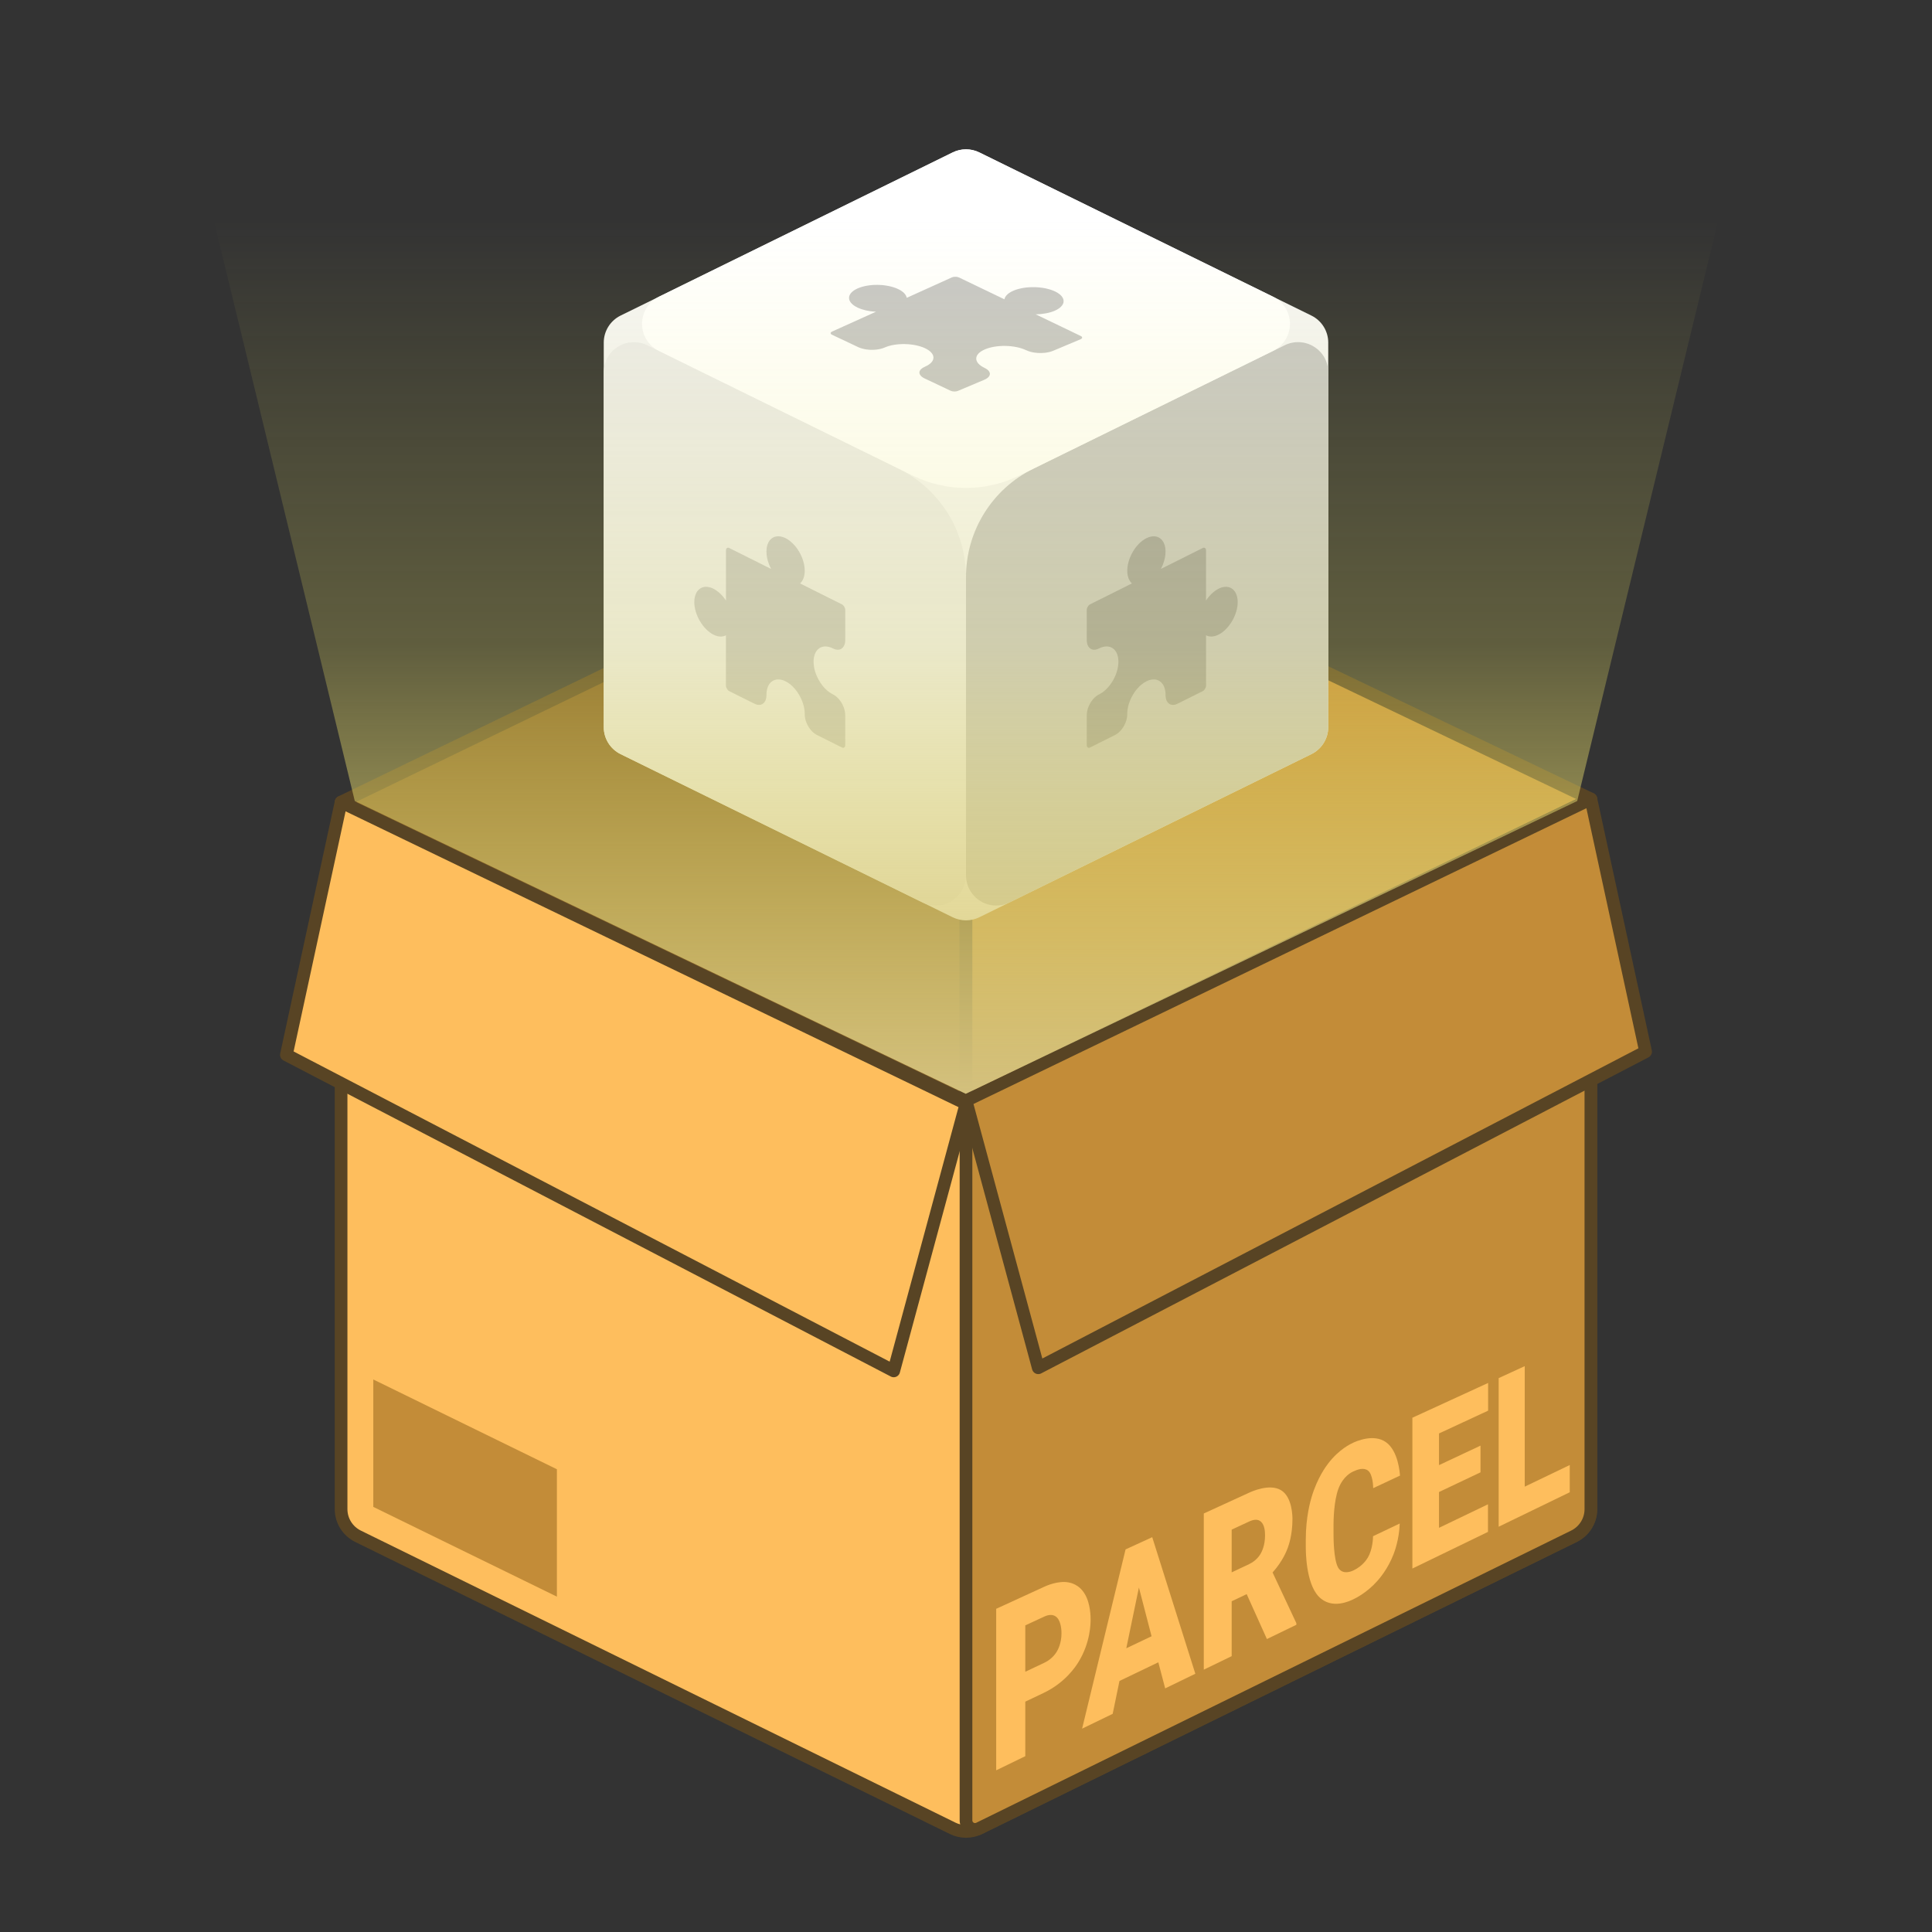 <?xml version="1.0" encoding="UTF-8" standalone="no"?><!DOCTYPE svg PUBLIC "-//W3C//DTD SVG 1.1//EN" "http://www.w3.org/Graphics/SVG/1.1/DTD/svg11.dtd"><svg width="100%" height="100%" viewBox="0 0 64 64" version="1.1" xmlns="http://www.w3.org/2000/svg" xmlns:xlink="http://www.w3.org/1999/xlink" xml:space="preserve" xmlns:serif="http://www.serif.com/" style="fill-rule:evenodd;clip-rule:evenodd;stroke-linecap:round;stroke-linejoin:round;stroke-miterlimit:1.5;"><rect x="0" y="0" width="64" height="64" fill="#333333" stroke="none"/><g><g><g><g><path d="M52.7,26.5l-0,23.492c-0,0.381 -0.217,0.729 -0.559,0.898c-2.987,1.467 -17.026,8.362 -19.701,9.676c-0.278,0.137 -0.603,0.137 -0.881,0c-2.675,-1.314 -16.714,-8.209 -19.701,-9.676c-0.342,-0.169 -0.559,-0.517 -0.559,-0.898c0,-3.463 0,-20.287 0,-23.095l0.359,-0.225c2.378,1.145 15.899,7.65 19.474,9.37c0.548,0.264 1.187,0.264 1.735,-0c3.908,-1.881 19.699,-9.48 19.832,-9.544c0,-0.001 0,-0.001 0.001,-0.001c-0,0 -0,0.003 -0,0.003Z" style="fill:#febe5d;stroke:#584424;stroke-width:0.42px;"/><path d="M52.7,26.497l-0,23.495c-0,0.381 -0.217,0.729 -0.559,0.898c-2.99,1.468 -17.056,8.377 -19.709,9.68c-0.093,0.046 -0.203,0.041 -0.291,-0.014c-0.088,-0.055 -0.141,-0.151 -0.141,-0.255c-0,-3.413 -0,-23.813 -0,-23.813l20.7,-9.991l-0,0Z" style="fill:#c38c38;stroke:#584424;stroke-width:0.42px;"/><path d="M32,16.558l-0,19.93l20.7,-10.02l-20.7,-9.91" style="fill:#c38c38;stroke:#584424;stroke-width:0.42px;"/><path d="M11.299,26.571l20.701,-10.013l-0.008,19.93l-20.693,-9.917Z" style="fill:#805c25;stroke:#584424;stroke-width:0.42px;"/></g><path d="M18.448,48.671l-0,4.22l-6.082,-2.973l0,-4.221l6.082,2.974Z" style="fill:#c38c38;"/></g><g><path d="M20,11.35c-0,-0.381 0.217,-0.729 0.559,-0.897c2.053,-1.009 9.155,-4.498 11,-5.404c0.278,-0.137 0.604,-0.137 0.882,-0c1.845,0.906 8.946,4.395 11,5.404c0.342,0.168 0.559,0.516 0.559,0.897c-0,2.317 -0,10.418 -0,12.735c-0,0.381 -0.217,0.729 -0.559,0.897c-2.054,1.009 -9.155,4.497 -11,5.404c-0.278,0.136 -0.604,0.136 -0.882,-0c-1.845,-0.907 -8.947,-4.395 -11,-5.404c-0.342,-0.168 -0.559,-0.516 -0.559,-0.897c-0,-2.317 -0,-10.418 -0,-12.735Z" style="fill:#f4f4f4;"/><path d="M20,12.333c-0,-0.345 0.178,-0.666 0.471,-0.848c0.293,-0.183 0.66,-0.201 0.97,-0.049c2.065,1.015 5.887,2.892 8.322,4.088c1.369,0.672 2.237,2.065 2.237,3.59c-0,2.859 -0,7.463 -0,9.883c-0,0.345 -0.178,0.666 -0.472,0.849c-0.293,0.182 -0.659,0.201 -0.969,0.048c-2.658,-1.305 -8.222,-4.038 -10,-4.912c-0.342,-0.168 -0.559,-0.516 -0.559,-0.897c-0,-2.056 -0,-8.672 -0,-11.752Z" style="fill:#ebebeb;"/><path d="M44,12.333c-0,-0.345 -0.178,-0.666 -0.472,-0.848c-0.293,-0.183 -0.659,-0.201 -0.969,-0.049c-2.066,1.015 -5.888,2.892 -8.323,4.088c-1.369,0.672 -2.236,2.065 -2.236,3.59c-0,2.859 -0,7.463 -0,9.883c-0,0.345 0.178,0.666 0.471,0.849c0.293,0.182 0.66,0.201 0.97,0.048c2.657,-1.305 8.221,-4.038 10,-4.912c0.342,-0.168 0.559,-0.516 0.559,-0.897c-0,-2.056 -0,-8.672 -0,-11.752Z" style="fill:#c7c7c7;"/><path d="M21.827,11.624c-0.342,-0.168 -0.559,-0.516 -0.559,-0.897c-0,-0.382 0.217,-0.73 0.559,-0.898c2.845,-1.397 8.171,-4.013 9.732,-4.78c0.278,-0.137 0.604,-0.137 0.882,-0c1.561,0.767 6.886,3.383 9.731,4.78c0.343,0.168 0.56,0.516 0.56,0.898c-0,0.381 -0.217,0.729 -0.56,0.897c-2.281,1.121 -6.157,3.025 -8.409,4.131c-1.112,0.546 -2.415,0.546 -3.527,-0c-2.251,-1.106 -6.127,-3.01 -8.409,-4.131Z" style="fill:#fff;"/></g><path d="M32,36.458l2.394,8.851l20.119,-10.47l-1.813,-8.371l-20.7,9.99Z" style="fill:#c38c38;stroke:#584424;stroke-width:0.42px;"/><path d="M32,36.562l-2.394,8.851l-20.119,-10.47l1.812,-8.372l20.701,9.991Z" style="fill:#febe5d;stroke:#584424;stroke-width:0.42px;"/><g><path d="M29.017,10.327c-0.233,-0.011 -0.449,-0.062 -0.607,-0.137c-0.375,-0.178 -0.379,-0.461 -0.012,-0.63c0.371,-0.171 0.98,-0.163 1.357,0.017c0.188,0.09 0.267,0.198 0.282,0.289l1.495,-0.677c0.065,-0.029 0.174,-0.027 0.239,0.004l1.502,0.722c0.016,-0.09 0.097,-0.197 0.29,-0.282c0.387,-0.17 1.012,-0.16 1.392,0.024c0.378,0.183 0.371,0.469 -0.019,0.638c-0.165,0.071 -0.387,0.114 -0.627,0.118l1.492,0.717c0.064,0.031 0.062,0.079 -0.005,0.108l-0.913,0.384c-0.187,0.078 -0.411,0.073 -0.447,0.072c-0.036,-0 -0.259,-0.005 -0.439,-0.092l-0.005,-0.001c-0.372,-0.178 -0.986,-0.191 -1.366,-0.027c-0.377,0.161 -0.384,0.436 -0.013,0.612l-0,-0c0.134,0.064 0.18,0.142 0.178,0.202c-0.001,0.06 -0.05,0.136 -0.188,0.194l-0.876,0.369c-0.063,0.026 -0.17,0.024 -0.232,-0.005l-0.863,-0.408c-0.136,-0.064 -0.176,-0.142 -0.175,-0.198c0,-0.056 0.044,-0.132 0.182,-0.191l0.003,-0.003c0.372,-0.16 0.373,-0.434 0.004,-0.609c-0.371,-0.176 -0.974,-0.187 -1.343,-0.024l-0,0c-0.181,0.08 -0.401,0.076 -0.437,0.076c-0.036,-0.001 -0.255,-0.004 -0.437,-0.09l-0.864,-0.408c-0.065,-0.03 -0.065,-0.078 -0.003,-0.107l1.455,-0.657Z" style="fill:#c7c7c7;"/></g><g><path d="M24.048,21.045c-0.098,0.053 -0.244,0.064 -0.414,-0.022c-0.348,-0.174 -0.634,-0.66 -0.634,-1.077c-0,-0.42 0.285,-0.619 0.634,-0.444c0.236,0.118 0.39,0.354 0.415,0.392l-0,-1.663c-0,-0.073 0.051,-0.106 0.109,-0.077l1.387,0.693c-0.023,-0.042 -0.155,-0.291 -0.155,-0.575c0,-0.42 0.285,-0.618 0.634,-0.443c0.349,0.174 0.634,0.66 0.634,1.077c0,0.219 -0.08,0.355 -0.154,0.421l1.386,0.693c0.059,0.029 0.11,0.115 0.11,0.186l-0,0.997c-0,0.025 -0,0.201 -0.12,0.283c-0.018,0.013 -0.119,0.081 -0.286,-0.005l-0.009,-0.004c-0.349,-0.174 -0.634,0.024 -0.634,0.444c0,0.418 0.286,0.904 0.634,1.078l0.009,0.004c0.167,0.082 0.27,0.255 0.286,0.283c0.017,0.029 0.119,0.201 0.119,0.402c0.001,0.332 0.001,0.664 0.001,0.997c-0,0.073 -0.052,0.105 -0.11,0.077l-0.831,-0.416c-0.167,-0.084 -0.268,-0.258 -0.285,-0.286c-0.017,-0.029 -0.117,-0.201 -0.116,-0.401l0,-0.011c0,-0.417 -0.285,-0.903 -0.634,-1.078c-0.349,-0.174 -0.634,0.024 -0.634,0.444l0,0.01c0,0.025 0.002,0.202 -0.116,0.286c-0.018,0.013 -0.118,0.084 -0.285,0c-0.277,-0.138 -0.554,-0.276 -0.831,-0.414c-0.059,-0.03 -0.11,-0.115 -0.11,-0.187l0,-1.664Z" style="fill:#c7c7c7;"/></g><g><path d="M39.952,21.045c0.098,0.053 0.244,0.064 0.414,-0.022c0.348,-0.174 0.634,-0.66 0.634,-1.077c-0,-0.42 -0.285,-0.619 -0.634,-0.444c-0.236,0.118 -0.39,0.354 -0.415,0.392l0,-1.663c0,-0.073 -0.051,-0.106 -0.109,-0.077l-1.387,0.693c0.023,-0.042 0.155,-0.291 0.155,-0.575c-0,-0.42 -0.285,-0.618 -0.634,-0.443c-0.349,0.174 -0.634,0.66 -0.634,1.077c-0,0.219 0.08,0.355 0.154,0.421l-1.386,0.693c-0.059,0.029 -0.11,0.115 -0.11,0.186l0,0.997c0,0.025 0,0.201 0.12,0.283c0.018,0.013 0.119,0.081 0.286,-0.005l0.009,-0.004c0.349,-0.174 0.634,0.024 0.634,0.444c-0,0.418 -0.286,0.904 -0.634,1.078l-0.009,0.004c-0.167,0.082 -0.27,0.255 -0.286,0.283c-0.017,0.029 -0.119,0.201 -0.119,0.402c-0.001,0.332 -0.001,0.664 -0.001,0.997c0,0.073 0.052,0.105 0.11,0.077l0.831,-0.416c0.167,-0.084 0.268,-0.258 0.285,-0.286c0.017,-0.029 0.117,-0.201 0.116,-0.401l-0,-0.011c-0,-0.417 0.285,-0.903 0.634,-1.078c0.349,-0.174 0.634,0.024 0.634,0.444l-0,0.01c-0,0.025 -0.002,0.202 0.116,0.286c0.018,0.013 0.118,0.084 0.285,0c0.277,-0.138 0.554,-0.276 0.831,-0.414c0.059,-0.03 0.11,-0.115 0.11,-0.187l-0,-1.664Z" style="fill:#a3a3a3;"/></g><g><g><path d="M33.964,56.37l0,1.806l-0.964,0.468l-0,-5.35l1.593,-0.731c0.06,-0.028 0.455,-0.209 0.803,-0.144c0.053,0.009 0.35,0.06 0.54,0.386c0.192,0.32 0.192,0.772 0.192,0.841c-0,0.119 -0,0.77 -0.414,1.43c-0.065,0.103 -0.413,0.657 -1.137,1.002l-0.613,0.292Zm0,-0.991l0.629,-0.297c0.278,-0.131 0.4,-0.345 0.423,-0.385c0.024,-0.042 0.147,-0.254 0.147,-0.592c-0,-0.044 -0,-0.371 -0.15,-0.523c-0.113,-0.116 -0.273,-0.097 -0.409,-0.036l-0.64,0.297l0,1.536Z" style="fill:#febe5d;fill-rule:nonzero;"/><path d="M38.371,55.066l-1.287,0.618l-0.225,1.089l-1.013,0.491c0.48,-1.979 0.96,-3.958 1.44,-5.938l0.883,-0.405c0.476,1.508 0.952,3.016 1.428,4.524l-0.999,0.485l-0.227,-0.864Zm-1.061,-0.465l0.837,-0.398l-0.419,-1.615l-0.418,2.013Z" style="fill:#febe5d;fill-rule:nonzero;"/><path d="M41.298,52.808l-0.497,0.236l-0,1.818l-0.924,0.448l0,-5.174l1.505,-0.69c0.077,-0.036 0.675,-0.31 1.054,-0.081c0.378,0.228 0.378,0.881 0.378,0.963c0,0.533 -0.133,0.886 -0.16,0.959c-0.026,0.07 -0.158,0.425 -0.498,0.803l0.788,1.681l-0,0.052l-0.976,0.473l-0.67,-1.488Zm-0.497,-0.722l0.581,-0.274c0.261,-0.123 0.371,-0.329 0.391,-0.367c0.023,-0.042 0.133,-0.249 0.133,-0.58c0,-0.143 -0.015,-0.345 -0.133,-0.455c-0.109,-0.106 -0.27,-0.065 -0.391,-0.009l-0.581,0.27l-0,1.415Z" style="fill:#febe5d;fill-rule:nonzero;"/><path d="M46.368,50.468c-0.017,0.531 -0.177,0.946 -0.207,1.024c-0.19,0.491 -0.48,0.818 -0.535,0.879c-0.343,0.387 -0.715,0.568 -0.786,0.603c-0.104,0.05 -0.724,0.367 -1.159,-0.09c-0.425,-0.449 -0.425,-1.505 -0.425,-1.64l0,-0.252c0,-0.748 0.159,-1.287 0.191,-1.395c0.193,-0.652 0.492,-1.041 0.553,-1.12c0.359,-0.471 0.751,-0.651 0.83,-0.687c0.078,-0.036 0.674,-0.31 1.083,-0.015c0.407,0.291 0.457,1.011 0.463,1.107l-0.887,0.415c-0.001,-0.048 -0.01,-0.454 -0.17,-0.58c-0.142,-0.112 -0.347,-0.04 -0.489,0.026c-0.055,0.025 -0.335,0.155 -0.491,0.568c-0.157,0.414 -0.163,1.071 -0.164,1.165l-0,0.358c-0,0.088 -0,0.81 0.148,1.087c0.151,0.275 0.479,0.118 0.517,0.099c0.308,-0.148 0.445,-0.379 0.471,-0.423c0.163,-0.275 0.172,-0.65 0.173,-0.708l0.884,-0.421Z" style="fill:#febe5d;fill-rule:nonzero;"/><path d="M49.044,48.773l-1.375,0.652l-0,1.186l1.622,-0.779l0,0.914c-0.834,0.405 -1.669,0.81 -2.504,1.214l0,-4.996c0.837,-0.384 1.673,-0.768 2.509,-1.152l0,0.918l-1.627,0.755l-0,1.049l1.375,-0.646l-0,0.885Z" style="fill:#febe5d;fill-rule:nonzero;"/><path d="M50.509,49.247l1.491,-0.716l0,0.902c-0.785,0.381 -1.57,0.761 -2.355,1.142l-0,-4.923l0.864,-0.397l-0,3.992Z" style="fill:#febe5d;fill-rule:nonzero;"/></g></g></g><path d="M52.247,26.535l-20.255,9.699l-20.239,-9.699l-5.629,-23.18l51.752,0l-5.629,23.18Z" style="fill:url(#_Linear1);"/></g><defs><linearGradient id="_Linear1" x1="0" y1="0" x2="1" y2="0" gradientUnits="userSpaceOnUse" gradientTransform="matrix(0.008,-29.042,29.042,0.008,31.992,36.234)"><stop offset="0" style="stop-color:#d3c07d;stop-opacity:1"/><stop offset="0.51" style="stop-color:#e8df62;stop-opacity:0.25"/><stop offset="1" style="stop-color:#efea59;stop-opacity:0"/></linearGradient></defs></svg>